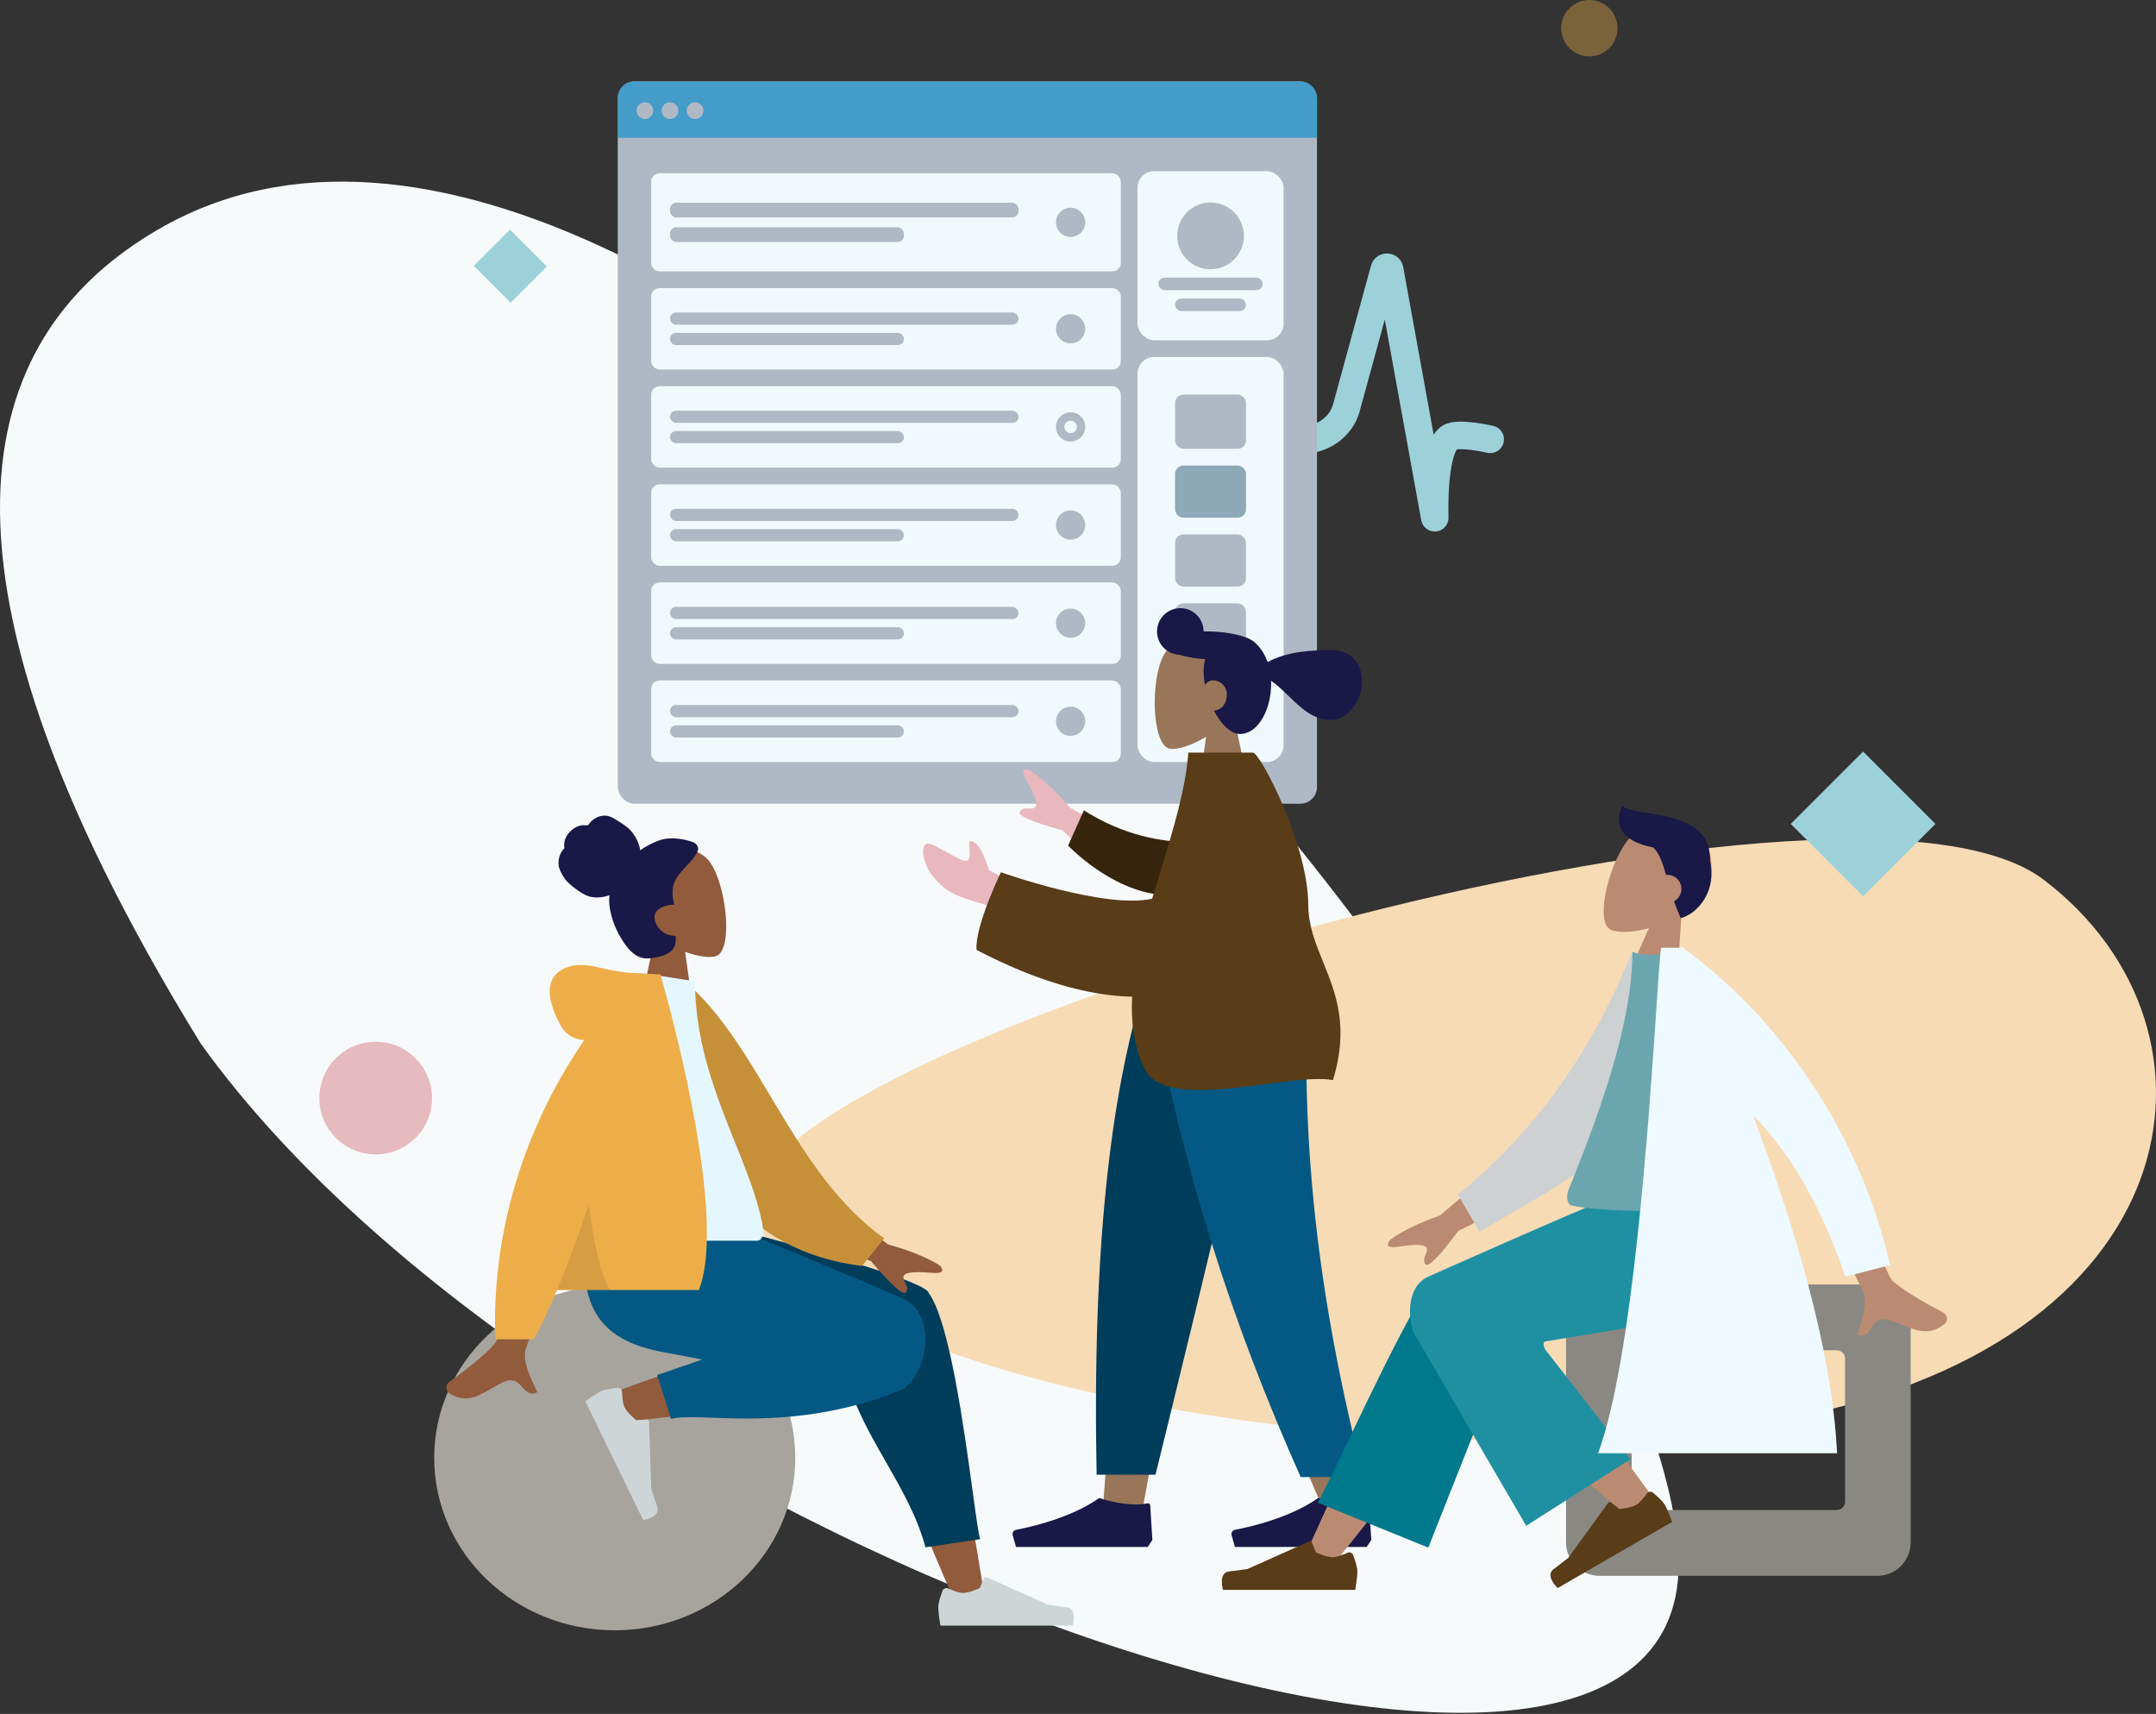 <svg width="1033" height="821" viewBox="0 0 1033 821" fill="none" xmlns="http://www.w3.org/2000/svg">
<rect x="0" y="0" width="1033" height="821" fill="#333333" stroke="none"/>
<path d="M606 210.837H623.52C633.698 210.837 642.573 204.483 645.057 195.428L663.261 128.908C663.606 127.647 665.586 127.719 665.816 129.001L687.432 248C687.432 248 686.165 215.757 694.4 209.641C698.215 206.808 714 210.44 714 210.44" stroke="#9DD1D9" stroke-width="13.181" stroke-miterlimit="10" stroke-linecap="round" stroke-linejoin="round"/>
<path fill-rule="evenodd" clip-rule="evenodd" d="M804.162 744.492C794.774 557.733 327.162 -36.508 75.662 109.992C-6.338 157.758 -50.338 261.992 96.162 499.862C271.662 744.492 813.549 931.252 804.162 744.492Z" fill="#F7FAFB"/>
<path fill-rule="evenodd" clip-rule="evenodd" d="M362.223 572.757C371.772 496.436 884.1 349.128 979.212 421.418C1074.32 493.708 1050.25 645.761 850.93 680.502C651.61 715.244 352.675 649.078 362.223 572.757Z" fill="#F7DBB5"/>
<g clip-path="url(#clip0_96_2301)">
<rect x="296" y="39" width="335" height="346" rx="8" fill="#AFB9C5"/>
<rect x="545" y="82" width="70" height="81" rx="8" fill="#F0FAFE"/>
<path fill-rule="evenodd" clip-rule="evenodd" d="M580 129C588.837 129 596 121.837 596 113C596 104.163 588.837 97 580 97C571.163 97 564 104.163 564 113C564 121.837 571.163 129 580 129Z" fill="#AFB9C5"/>
<rect x="555" y="133" width="50" height="6" rx="3" fill="#AFB9C5"/>
<rect x="563" y="143" width="34" height="6" rx="3" fill="#AFB9C5"/>
<path d="M296 47C296 42.582 299.582 39 304 39H623C627.418 39 631 42.582 631 47V66H296V47Z" fill="#449CC8"/>
<path fill-rule="evenodd" clip-rule="evenodd" d="M309 57C311.209 57 313 55.209 313 53C313 50.791 311.209 49 309 49C306.791 49 305 50.791 305 53C305 55.209 306.791 57 309 57Z" fill="#AFB9C5"/>
<path fill-rule="evenodd" clip-rule="evenodd" d="M321 57C323.209 57 325 55.209 325 53C325 50.791 323.209 49 321 49C318.791 49 317 50.791 317 53C317 55.209 318.791 57 321 57Z" fill="#AFB9C5"/>
<path fill-rule="evenodd" clip-rule="evenodd" d="M333 57C335.209 57 337 55.209 337 53C337 50.791 335.209 49 333 49C330.791 49 329 50.791 329 53C329 55.209 330.791 57 333 57Z" fill="#AFB9C5"/>
<g clip-path="url(#clip1_96_2301)">
<rect x="545" y="171" width="70" height="194" rx="8" fill="#F0FAFE"/>
<g clip-path="url(#clip2_96_2301)">
<rect x="563" y="189" width="34" height="26" rx="4" fill="#AFB9C5"/>
<rect x="563" y="223" width="34" height="25" rx="4" fill="#8EA9B8"/>
<rect x="563" y="256" width="34" height="25" rx="4" fill="#AFB9C5"/>
<rect x="563" y="322" width="34" height="25" rx="4" fill="#AFB9C5"/>
<rect x="563" y="289" width="34" height="25" rx="4" fill="#AFB9C5"/>
</g>
</g>
<g clip-path="url(#clip3_96_2301)">
<g clip-path="url(#clip4_96_2301)">
<rect x="312" y="83" width="225" height="47" rx="4" fill="#F0FAFE"/>
<g clip-path="url(#clip5_96_2301)">
<rect x="321" y="97.1" width="167" height="7.05" rx="3" fill="#AFB9C5"/>
<rect x="321" y="108.85" width="112.096" height="7.05" rx="3" fill="#AFB9C5"/>
</g>
<path fill-rule="evenodd" clip-rule="evenodd" d="M512.954 113.5C516.82 113.5 519.954 110.366 519.954 106.5C519.954 102.634 516.82 99.5 512.954 99.5C509.088 99.5 505.954 102.634 505.954 106.5C505.954 110.366 509.088 113.5 512.954 113.5Z" fill="#AFB9C5"/>
<path fill-rule="evenodd" clip-rule="evenodd" d="M512.954 109.5C514.611 109.5 515.954 108.157 515.954 106.5C515.954 104.843 514.611 103.5 512.954 103.5C511.297 103.5 509.954 104.843 509.954 106.5C509.954 108.157 511.297 109.5 512.954 109.5Z" fill="#AFB9C5"/>
</g>
<g clip-path="url(#clip6_96_2301)">
<rect x="312" y="138" width="225" height="39" rx="4" fill="#F0FAFE"/>
<g clip-path="url(#clip7_96_2301)">
<rect x="321" y="149.7" width="167" height="5.85" rx="2.925" fill="#AFB9C5"/>
<rect x="321" y="159.45" width="112.096" height="5.85" rx="2.925" fill="#AFB9C5"/>
</g>
<path fill-rule="evenodd" clip-rule="evenodd" d="M512.954 164.5C516.82 164.5 519.954 161.366 519.954 157.5C519.954 153.634 516.82 150.5 512.954 150.5C509.088 150.5 505.954 153.634 505.954 157.5C505.954 161.366 509.088 164.5 512.954 164.5Z" fill="#AFB9C5"/>
<path fill-rule="evenodd" clip-rule="evenodd" d="M512.954 160.5C514.611 160.5 515.954 159.157 515.954 157.5C515.954 155.843 514.611 154.5 512.954 154.5C511.297 154.5 509.954 155.843 509.954 157.5C509.954 159.157 511.297 160.5 512.954 160.5Z" fill="#AFB9C5"/>
</g>
<g clip-path="url(#clip8_96_2301)">
<rect x="312" y="185" width="225" height="39" rx="4" fill="#F0FAFE"/>
<g clip-path="url(#clip9_96_2301)">
<rect x="321" y="196.7" width="167" height="5.85" rx="2.925" fill="#AFB9C5"/>
<rect x="321" y="206.45" width="112.096" height="5.85" rx="2.925" fill="#AFB9C5"/>
</g>
<path fill-rule="evenodd" clip-rule="evenodd" d="M512.954 211.5C516.82 211.5 519.954 208.366 519.954 204.5C519.954 200.634 516.82 197.5 512.954 197.5C509.088 197.5 505.954 200.634 505.954 204.5C505.954 208.366 509.088 211.5 512.954 211.5Z" fill="#AFB9C5"/>
<path fill-rule="evenodd" clip-rule="evenodd" d="M512.954 207.5C514.611 207.5 515.954 206.157 515.954 204.5C515.954 202.843 514.611 201.5 512.954 201.5C511.297 201.5 509.954 202.843 509.954 204.5C509.954 206.157 511.297 207.5 512.954 207.5Z" fill="#F0FAFE"/>
</g>
<g clip-path="url(#clip10_96_2301)">
<rect x="312" y="326" width="225" height="39" rx="4" fill="#F0FAFE"/>
<g clip-path="url(#clip11_96_2301)">
<rect x="321" y="337.7" width="167" height="5.85" rx="2.925" fill="#AFB9C5"/>
<rect x="321" y="347.45" width="112.096" height="5.85" rx="2.925" fill="#AFB9C5"/>
</g>
<path fill-rule="evenodd" clip-rule="evenodd" d="M512.954 352.5C516.82 352.5 519.954 349.366 519.954 345.5C519.954 341.634 516.82 338.5 512.954 338.5C509.088 338.5 505.954 341.634 505.954 345.5C505.954 349.366 509.088 352.5 512.954 352.5Z" fill="#AFB9C5"/>
<path fill-rule="evenodd" clip-rule="evenodd" d="M512.954 348.5C514.611 348.5 515.954 347.157 515.954 345.5C515.954 343.843 514.611 342.5 512.954 342.5C511.297 342.5 509.954 343.843 509.954 345.5C509.954 347.157 511.297 348.5 512.954 348.5Z" fill="#AFB9C5"/>
</g>
<g clip-path="url(#clip12_96_2301)">
<rect x="312" y="279" width="225" height="39" rx="4" fill="#F0FAFE"/>
<g clip-path="url(#clip13_96_2301)">
<rect x="321" y="290.7" width="167" height="5.85" rx="2.925" fill="#AFB9C5"/>
<rect x="321" y="300.45" width="112.096" height="5.85" rx="2.925" fill="#AFB9C5"/>
</g>
<path fill-rule="evenodd" clip-rule="evenodd" d="M512.954 305.5C516.82 305.5 519.954 302.366 519.954 298.5C519.954 294.634 516.82 291.5 512.954 291.5C509.088 291.5 505.954 294.634 505.954 298.5C505.954 302.366 509.088 305.5 512.954 305.5Z" fill="#AFB9C5"/>
<path fill-rule="evenodd" clip-rule="evenodd" d="M512.954 301.5C514.611 301.5 515.954 300.157 515.954 298.5C515.954 296.843 514.611 295.5 512.954 295.5C511.297 295.5 509.954 296.843 509.954 298.5C509.954 300.157 511.297 301.5 512.954 301.5Z" fill="#AFB9C5"/>
</g>
<g clip-path="url(#clip14_96_2301)">
<rect x="312" y="232" width="225" height="39" rx="4" fill="#F0FAFE"/>
<g clip-path="url(#clip15_96_2301)">
<rect x="321" y="243.7" width="167" height="5.85" rx="2.925" fill="#AFB9C5"/>
<rect x="321" y="253.45" width="112.096" height="5.85" rx="2.925" fill="#AFB9C5"/>
</g>
<path fill-rule="evenodd" clip-rule="evenodd" d="M512.954 258.5C516.82 258.5 519.954 255.366 519.954 251.5C519.954 247.634 516.82 244.5 512.954 244.5C509.088 244.5 505.954 247.634 505.954 251.5C505.954 255.366 509.088 258.5 512.954 258.5Z" fill="#AFB9C5"/>
<path fill-rule="evenodd" clip-rule="evenodd" d="M512.954 254.5C514.611 254.5 515.954 253.157 515.954 251.5C515.954 249.843 514.611 248.5 512.954 248.5C511.297 248.5 509.954 249.843 509.954 251.5C509.954 253.157 511.297 254.5 512.954 254.5Z" fill="#AFB9C5"/>
</g>
</g>
</g>
<path fill-rule="evenodd" clip-rule="evenodd" d="M577.869 352.961C570.643 357.316 563.544 359.42 560.211 358.561C551.854 356.407 551.086 325.835 557.552 313.783C564.018 301.731 597.259 296.478 598.934 320.357C599.516 328.645 596.036 336.041 590.894 342.076L600.114 385.047H573.333L577.869 352.961Z" fill="#997659"/>
<path fill-rule="evenodd" clip-rule="evenodd" d="M554.364 302.475C554.364 308.435 559.037 313.303 564.918 313.617C568.283 314.656 572.605 315.418 577.399 315.739C576.934 317.49 576.681 319.478 576.681 321.725C576.681 323.709 576.9 325.814 577.303 327.95C578.343 326.714 579.733 325.908 581.144 325.908C585.092 325.908 587.839 329.155 587.839 332.603C587.839 336.979 585.313 340.144 581.626 340.397C584.946 346.772 589.539 351.572 594.128 351.572C602.843 351.572 609.04 339.92 609.04 327.391C609.04 326.951 609.032 326.514 609.014 326.08C611.965 328.105 614.699 330.759 617.452 333.432C623.303 339.111 629.243 344.877 637.538 344.877C654.135 344.877 660.726 311.402 637.538 311.402C621.769 311.402 614.012 313.701 607.327 317.101C606.009 313.384 603.998 310.259 601.54 308.077C600.948 307.411 600.042 306.774 598.872 306.183C598.157 305.792 597.417 305.473 596.656 305.234C592.624 303.752 586.785 302.707 580.262 302.479C579.044 302.437 577.848 302.424 576.681 302.44C576.662 296.294 571.673 291.317 565.523 291.317C559.36 291.317 554.364 296.313 554.364 302.475Z" fill="#191847"/>
<path fill-rule="evenodd" clip-rule="evenodd" d="M607.925 474.314L567.05 615.163L547.825 720.915H528.529L547.791 474.314H607.925Z" fill="#997659"/>
<path fill-rule="evenodd" clip-rule="evenodd" d="M626.294 474.314C623.442 547.485 624.567 587.394 625.205 594.042C625.843 600.689 629.467 645.212 654.161 723.147H634.091C601.388 648.382 589.972 603.859 586.221 594.042C582.47 584.224 571.393 544.315 555.22 474.314H626.294Z" fill="#997659"/>
<path fill-rule="evenodd" clip-rule="evenodd" d="M608.802 474.314C598.17 522.781 579.781 600.146 553.636 706.409H525.413C523.328 597.34 532.196 525.554 547.552 474.314H608.802Z" fill="#003D5B"/>
<path fill-rule="evenodd" clip-rule="evenodd" d="M626.436 474.314C623.643 547.485 630.882 619.571 653.305 707.548H623.193C590.43 633.899 566.948 562.168 550.899 474.314H626.436Z" fill="#035983"/>
<path fill-rule="evenodd" clip-rule="evenodd" d="M657.021 737.653L655.992 721.048C655.952 720.408 655.329 719.97 654.703 720.108C645.021 722.239 631.552 717.567 631.552 717.567C617.946 727.205 598.251 731.557 591.69 732.799C590.508 733.022 589.761 734.212 590.089 735.369L591.686 741H631.552H654.807L657.021 737.653Z" fill="#191847"/>
<path fill-rule="evenodd" clip-rule="evenodd" d="M552.133 737.653L551.103 721.048C551.063 720.408 550.44 719.97 549.814 720.108C540.132 722.239 526.663 717.567 526.663 717.567C513.057 727.205 493.362 731.557 486.801 732.799C485.619 733.022 484.872 734.212 485.2 735.369L486.797 741H526.663H549.918L552.133 737.653Z" fill="#191847"/>
<path fill-rule="evenodd" clip-rule="evenodd" d="M512.69 386.933L551.421 408.145L537.118 423.496L508.976 397.729C494.15 393.643 487.371 390.654 488.636 388.762C489.704 387.167 491.425 387.222 493.01 387.273C494.245 387.313 495.398 387.35 496.095 386.602C497.686 384.894 494.65 378.922 491.526 373.377C488.402 367.833 491.742 368.315 493.653 369.113C499.904 373.345 506.249 379.285 512.69 386.933ZM473.749 416.697L490.761 426.043L489.793 443.116C489.793 443.116 478.774 435.163 469.294 432.52C457.207 429.15 452.317 426.576 446.411 419.05C443.251 415.024 440.569 406.929 443.577 404.293C444.73 403.282 449.03 405.671 453.416 408.108C456.76 409.966 460.154 411.852 462.245 412.282C465.059 412.862 464.73 409.213 464.467 406.298C464.278 404.206 464.123 402.491 465.188 402.987C470.168 403.072 473.749 416.697 473.749 416.697Z" fill="#E8B8BE"/>
<path fill-rule="evenodd" clip-rule="evenodd" d="M570.283 403.42C556.717 403.277 538.627 400.411 519.324 388.159L511.744 405.064C525.058 418.277 543.779 429.134 560.149 428.674C573.049 428.312 579.642 412.708 570.283 403.42Z" fill="#37240D"/>
<path fill-rule="evenodd" clip-rule="evenodd" d="M606.871 519.236C619.767 517.555 631.618 516.01 638.64 517.392C646.52 491.803 639.977 475.691 633.937 460.818C630.297 451.854 626.839 443.339 626.832 433.471C626.81 404.733 603.735 360.499 600.34 360.499H599.366H572.46H569.379C567.995 378.282 562.087 397.537 556.141 416.915C554.753 421.441 553.362 425.973 552.027 430.495C529.526 435.602 479.563 417.823 479.563 417.823C479.563 417.823 466.95 443.917 467.902 455.029C496.983 470.22 521.908 476.993 542.443 477.44C541.791 489.625 543.274 501.219 548.256 511.813C554.932 526.008 582.734 522.383 606.871 519.236Z" fill="#593C18"/>
<path fill-rule="evenodd" clip-rule="evenodd" d="M790.035 444.616C781.822 446.829 774.356 446.896 771.365 445.137C763.865 440.727 771.616 410.885 781.232 401.001C790.848 391.118 824.523 395.264 819.511 418.873C817.771 427.066 812.343 433.268 805.683 437.688L802.676 481.895L776.722 474.453L790.035 444.616Z" fill="#BA8B72"/>
<path fill-rule="evenodd" clip-rule="evenodd" d="M789.213 389.409C783.544 388.499 778.877 387.751 777.264 385.928C773.324 394.353 775.826 402.774 792.193 405.977C795.15 408.958 796.598 413.368 798.226 419.076C799.044 418.997 799.89 419.068 800.727 419.308C804.311 420.336 806.383 424.074 805.355 427.657C804.833 429.477 803.613 430.906 802.069 431.739C802.963 434.288 804.011 436.985 805.284 439.822C813.717 437.568 822.676 426.521 819.289 412.406C820.028 394.353 802.052 391.469 789.213 389.409Z" fill="#191847"/>
<path fill-rule="evenodd" clip-rule="evenodd" d="M899.463 615.272C908.3 615.272 915.463 622.435 915.463 631.272V738.837C915.463 747.673 908.3 754.837 899.463 754.837H766.333C757.497 754.837 750.333 747.673 750.333 738.837V631.272C750.333 622.435 757.497 615.272 766.333 615.272H899.463ZM880.01 646.787C882.219 646.787 884.01 648.577 884.01 650.787V719.322C884.01 721.531 882.219 723.322 880.01 723.322H785.787C783.577 723.322 781.787 721.531 781.787 719.322V650.787C781.787 648.577 783.577 646.787 785.787 646.787H880.01Z" fill="#8A8883"/>
<path fill-rule="evenodd" clip-rule="evenodd" d="M638.945 749.209C661.092 722.111 676.078 702.022 683.901 688.942C697.297 666.545 708.261 646.616 711.721 639.003C719.971 620.849 692.727 612.349 686.561 620.816C677.228 633.632 657.297 673.96 626.767 741.8L638.945 749.209Z" fill="#BA8B72"/>
<path fill-rule="evenodd" clip-rule="evenodd" d="M684.329 741.331L725.547 637.374C734.362 618.423 691.79 605.966 685.311 614.785C670.602 634.808 635.642 713.794 631.26 719.759L684.329 741.331Z" fill="#00798C"/>
<path fill-rule="evenodd" clip-rule="evenodd" d="M794.106 720.482C786.077 708.748 756.873 669.268 740.966 652.933C736.395 648.239 731.935 643.734 727.716 639.535C715.177 627.056 690.208 648.031 702.724 659.398C733.893 687.705 779.37 725.919 783.17 729.326C788.495 734.101 799.152 727.857 794.106 720.482Z" fill="#BA8B72"/>
<path fill-rule="evenodd" clip-rule="evenodd" d="M789.062 715.435C789.75 714.485 791.091 714.261 791.989 715.012C793.827 716.55 796.637 719.054 797.626 720.772C799.146 723.408 801.184 728.974 801.184 728.974C798.131 730.739 746.314 760.714 746.314 760.714C746.314 760.714 740.093 754.867 744.375 751.636C748.658 748.406 751.444 746.188 751.444 746.188L770.457 719.94C770.788 719.484 771.43 719.391 771.876 719.735L775.912 722.849C775.912 722.849 781.327 722.375 783.994 720.832C785.685 719.854 787.766 717.227 789.062 715.435Z" fill="#593C18"/>
<path fill-rule="evenodd" clip-rule="evenodd" d="M645.601 743.793C646.671 743.315 647.946 743.793 648.349 744.893C649.174 747.146 650.357 750.722 650.357 752.705C650.357 755.749 649.344 761.59 649.344 761.59C645.819 761.59 585.986 761.59 585.986 761.59C585.986 761.59 583.517 753.409 588.837 752.757C594.158 752.105 597.678 751.579 597.678 751.579L627.241 738.374C627.756 738.144 628.359 738.385 628.574 738.907L630.515 743.625C630.515 743.625 635.441 745.928 638.52 745.928C640.472 745.928 643.584 744.696 645.601 743.793Z" fill="#593C18"/>
<path fill-rule="evenodd" clip-rule="evenodd" d="M740.378 642.566C740.378 642.566 791.765 634.178 809.218 631.095C842.382 625.236 852.053 607.354 846.335 568.34L785.23 568.34C773.101 571.85 683.868 611.751 683.868 611.751C673.165 617.075 675.159 632.771 677.115 637.942C677.235 638.259 731.245 730.878 731.245 730.878L781.231 698.972L740.284 646.326C740.284 646.326 738.662 643.052 740.378 642.566Z" fill="#1F90A2"/>
<path fill-rule="evenodd" clip-rule="evenodd" d="M906.09 612.661C901.895 606.508 877.624 541.072 877.624 541.072L857.699 543.961C857.699 543.961 889.782 613.445 892.099 617.456C895.109 622.665 892.446 631.222 890.641 637.023C890.362 637.921 890.103 638.752 889.889 639.496C893.681 640.589 895.124 638.422 896.645 636.138C898.363 633.557 900.18 630.827 905.597 632.475C907.689 633.112 909.699 633.929 911.663 634.728C918.448 637.487 924.68 640.022 931.839 634.095C932.974 633.155 933.93 630.082 930.323 628.292C921.336 623.831 908.141 615.669 906.09 612.661ZM689.886 582.248L723.846 553.509L733.128 572.483L698.706 589.632C689.504 602.087 684.241 607.38 682.917 605.508C681.801 603.93 682.475 602.333 683.096 600.861C683.58 599.715 684.031 598.646 683.579 597.721C682.546 595.61 675.828 596.309 669.48 597.244C663.133 598.179 664.794 595.215 666.235 593.708C672.477 589.361 680.36 585.541 689.886 582.248Z" fill="#BA8B72"/>
<path fill-rule="evenodd" clip-rule="evenodd" d="M794.343 459.988L781.996 455.912C765.248 497.676 740.269 538.086 698.536 572.218L708.856 589.991C745.534 568.424 780.254 551.67 794.343 519.307C799.072 508.446 794.729 472.975 794.343 459.988Z" fill="#CDD1D2"/>
<path fill-rule="evenodd" clip-rule="evenodd" d="M836.75 577.529C836.75 577.529 783.698 583.144 753.234 577.529C750.718 577.066 750.321 572.86 751.488 570.006C769.659 525.562 782.12 486.782 782.12 455.912C787.121 458.429 799.625 456.666 799.625 456.666C822.028 488.479 832.326 524.98 836.75 577.529Z" fill="#6BA6AF"/>
<path fill-rule="evenodd" clip-rule="evenodd" d="M806.045 454C805.467 453.611 805.162 453.418 805.162 453.418L805.194 454L795.858 454C795.389 456.754 794.702 466.963 793.7 481.848C790.058 535.94 782.26 651.789 765.661 696.124L880.192 696.124C877.775 645.72 859.158 585.443 839.873 534.261C854.104 548.394 870.724 572.086 884.155 611.525L905.608 606.028C883.746 511.989 819.693 463.491 807.264 454.835C807.143 454.555 807.022 454.277 806.902 454L806.045 454Z" fill="#EEFAFF"/>
<path fill-rule="evenodd" clip-rule="evenodd" d="M328.247 455.95C334.746 458.311 340.543 459.009 343.295 457.899C351.353 454.649 348.1 424.013 340.061 412.825C332.023 401.637 298.154 400.758 299.622 424.829C300.226 434.735 306.364 442.638 313.941 448.284L305.66 486.909H332.62L328.247 455.95Z" fill="#915B3C"/>
<path fill-rule="evenodd" clip-rule="evenodd" d="M316.931 402.217C313.229 403.281 308.536 405.873 306.79 407.315C306.192 404.045 304.756 400.901 302.596 398.335C300.498 395.842 297.787 394.319 295.095 392.627C293.854 391.846 292.549 391.117 291.122 390.83C289.669 390.538 288.171 390.695 286.814 391.187C285.425 391.691 284.178 392.534 283.134 393.573C282.672 394.033 282.351 394.59 281.915 395.066C281.468 395.554 280.989 395.387 280.38 395.302C278.911 395.098 277.272 395.59 275.99 396.218C274.552 396.923 273.299 398.023 272.311 399.288C271.351 400.519 270.612 401.985 270.373 403.576C270.266 404.285 270.237 405.032 270.369 405.75C270.423 406.044 270.497 406.192 270.32 406.427C270.158 406.645 269.909 406.809 269.737 407.028C268.072 409.137 267.319 411.973 267.701 414.738C267.924 416.351 269.063 418.706 270.723 421.097C272.382 423.488 278.718 428.424 282.285 429.409C285.469 430.288 289.059 429.901 292.054 428.807C291.609 431.91 292.064 435.132 292.845 438.2C293.695 441.534 294.966 444.745 296.633 447.775C298.217 450.654 300.086 453.573 302.477 455.844C304.713 457.969 307.341 459.196 310.342 459.108C311.716 459.068 313.069 458.831 314.402 458.55C315.716 458.274 317.026 457.984 318.274 457.497C320.636 456.575 322.988 454.943 323.515 452.242C323.705 451.269 323.853 450.104 323.8 449.1C323.781 448.738 323.761 448.507 323.41 448.37C322.99 448.206 322.48 448.202 322.04 448.146C319.532 447.824 317.341 446.643 315.676 444.63C313.985 442.588 312.727 439.353 314.247 436.996C316.123 434.086 319.926 433.558 323.107 433.302C321.812 429.119 321.8 424.604 323.968 420.892C326.367 416.785 330.319 413.92 332.981 410.004C333.675 408.983 334.351 407.897 334.523 406.624C334.552 406.41 334.452 406.023 334.322 405.637C334.067 404.88 333.521 404.265 332.856 403.821C332.535 403.608 332.191 403.433 331.826 403.308C325.963 401.306 320.521 401.185 316.931 402.217Z" fill="#191847"/>
<path fill-rule="evenodd" clip-rule="evenodd" d="M294.54 780.932C342.311 780.932 381.037 743.941 381.037 698.309C381.037 652.678 342.311 615.686 294.54 615.686C246.769 615.686 208.043 652.678 208.043 698.309C208.043 743.941 246.769 780.932 294.54 780.932Z" fill="#A7A49E"/>
<path fill-rule="evenodd" clip-rule="evenodd" d="M429.015 693.903C433.193 708.548 443.602 736.306 457.995 768.184L471.672 764.191C459.707 690.837 449.749 642.273 444.045 627.492C440.276 617.726 411.764 618.87 415.044 638.52C416.419 646.761 421.861 668.826 429.015 693.903ZM372.8 641.947C350.495 646.571 304.25 662.918 291.045 668.142C282.745 671.425 288.095 682.558 295.176 681.584C296.375 681.419 300.617 680.944 306.946 680.236C327.276 677.96 369.143 673.272 400.896 668.699C417.615 666.291 408.621 634.951 391.261 638.268C385.421 639.384 379.209 640.618 372.8 641.947Z" fill="#915B3C"/>
<path fill-rule="evenodd" clip-rule="evenodd" d="M444.919 619.214C442.639 611.767 338.982 585.335 338.982 585.335H330.487V593.256L401.916 629.644C401.821 630.818 401.879 632.059 402.11 633.368C401.594 660.343 413.131 680.495 424.553 700.447C432.023 713.494 439.444 726.456 443.413 741.185L469.656 737.267C468.891 735.31 467.682 726.489 466.03 714.428C461.862 684.016 454.873 633.007 445.067 619.512C445.032 619.465 444.998 619.418 444.962 619.371C444.95 619.319 444.935 619.266 444.919 619.214Z" fill="#003D5B"/>
<path fill-rule="evenodd" clip-rule="evenodd" d="M336.421 651.254C329.886 649.945 323.867 648.776 318.717 647.872C285.451 642.033 275.751 624.214 281.486 585.335H342.778C352.79 588.213 404.822 610.049 431.819 621.662C449.686 629.349 444.054 657.059 433.936 664.27C433.881 664.713 433.698 665.013 433.374 665.148C395.011 681.059 362.297 679.872 341.29 679.109C332.491 678.79 325.746 678.545 321.5 679.662L314.847 658.66L336.421 651.254Z" fill="#035983"/>
<path fill-rule="evenodd" clip-rule="evenodd" d="M298.043 666.783C298.004 665.612 297.017 664.678 295.853 664.797C293.471 665.041 289.744 665.543 287.965 666.411C285.234 667.744 280.438 671.212 280.438 671.212C281.983 674.382 308.213 728.198 308.213 728.198C308.213 728.198 316.634 726.837 314.886 721.766C313.139 716.695 312.067 713.299 312.067 713.299L310.953 680.926C310.934 680.363 310.454 679.927 309.892 679.962L304.808 680.282C304.808 680.282 300.583 676.86 299.233 674.09C298.377 672.334 298.118 668.992 298.043 666.783Z" fill="#CDD5D7"/>
<path fill-rule="evenodd" clip-rule="evenodd" d="M454.314 760.909C453.245 760.431 451.971 760.908 451.568 762.008C450.743 764.258 449.56 767.829 449.56 769.81C449.56 772.85 450.572 778.684 450.572 778.684C454.097 778.684 513.93 778.684 513.93 778.684C513.93 778.684 516.4 770.513 511.079 769.862C505.758 769.211 502.239 768.686 502.239 768.686L472.675 755.497C472.16 755.267 471.558 755.508 471.343 756.029L469.402 760.741C469.402 760.741 464.476 763.041 461.396 763.041C459.444 763.041 456.332 761.81 454.314 760.909Z" fill="#CDD5D7"/>
<path fill-rule="evenodd" clip-rule="evenodd" d="M425.61 596.166L389.778 569.835L381.856 589.429L417.34 604.154C427.375 615.95 432.987 620.868 434.175 618.907C435.176 617.253 434.393 615.705 433.672 614.279C433.11 613.169 432.586 612.132 432.972 611.177C433.854 608.997 440.595 609.227 446.982 609.718C453.37 610.21 451.509 607.365 449.968 605.961C443.448 602.055 435.328 598.79 425.61 596.166ZM237.697 642.562C240.989 635.879 252.199 570.744 252.199 570.744L275.674 570.836C275.674 570.836 253.932 641.072 252.199 645.369C249.948 650.952 253.772 659.063 256.365 664.563C256.766 665.414 257.138 666.202 257.453 666.909C253.855 668.52 252.127 666.573 250.305 664.52C248.247 662.201 246.069 659.748 240.943 662.134C238.963 663.056 237.089 664.146 235.258 665.211C228.934 668.89 223.124 672.27 215.22 667.389C213.967 666.616 212.594 663.703 215.912 661.426C224.177 655.755 236.088 645.829 237.697 642.562Z" fill="#915B3C"/>
<path fill-rule="evenodd" clip-rule="evenodd" d="M318.911 472.172L328.624 470.505C364.665 501.66 379.468 561.514 423.644 593.22L413.011 606.41C336.373 596.914 317.378 523.907 318.911 472.172Z" fill="#C69039"/>
<path fill-rule="evenodd" clip-rule="evenodd" d="M276.567 594.328C276.567 594.328 334.989 594.328 362.515 594.328C366.442 594.328 365.702 588.653 365.134 585.789C358.582 552.74 333.004 517.114 333.004 470.068L308.213 466.178C287.707 499.18 280.616 539.813 276.567 594.328Z" fill="#E4F7FF"/>
<path fill-rule="evenodd" clip-rule="evenodd" d="M266.902 617.934C263.04 627.218 259.252 635.319 255.683 641.541H237.25C235.267 577.375 259.543 528.001 279.86 498.23C275.349 497.907 271.277 496.018 268.703 491.371C259.642 475.009 262.914 466.001 272.598 463.04C277.923 461.411 282.931 462.523 288.926 463.853C293.832 464.942 299.398 466.177 306.339 466.178C306.342 466.178 306.344 466.178 306.346 466.178C307.019 466.178 307.631 466.223 308.187 466.309L316.413 466.779C316.413 466.779 349.814 580.058 334.837 617.934H266.902Z" fill="#EDAE49"/>
<path fill-rule="evenodd" clip-rule="evenodd" d="M266.902 617.934C271.971 605.753 277.168 591.536 282.169 576.853C284.031 593.023 287.131 609.263 292.293 617.934H266.902Z" fill="black" fill-opacity="0.1"/>
<path d="M892.665 360L927.329 394.665L892.665 429.329L858 394.665L892.665 360Z" fill="#9DD1D9"/>
<path d="M244.332 110L262 127.668L244.668 145L227 127.332L244.332 110Z" fill="#9DD1D9"/>
<circle cx="761.5" cy="13.5" r="13.5" fill="#EDAE49" fill-opacity="0.38"/>
<circle cx="180" cy="526" r="27" fill="#BC3244" fill-opacity="0.32"/>
<defs>
<clipPath id="clip0_96_2301">
<rect width="335" height="346" fill="white" transform="translate(296 39)"/>
</clipPath>
<clipPath id="clip1_96_2301">
<rect width="70" height="194" fill="white" transform="translate(545 171)"/>
</clipPath>
<clipPath id="clip2_96_2301">
<rect width="34" height="158" fill="white" transform="translate(563 189)"/>
</clipPath>
<clipPath id="clip3_96_2301">
<rect width="225" height="282" fill="white" transform="translate(312 83)"/>
</clipPath>
<clipPath id="clip4_96_2301">
<rect width="225" height="47" fill="white" transform="translate(312 83)"/>
</clipPath>
<clipPath id="clip5_96_2301">
<rect width="167" height="18.8" fill="white" transform="translate(321 97.1)"/>
</clipPath>
<clipPath id="clip6_96_2301">
<rect width="225" height="39" fill="white" transform="translate(312 138)"/>
</clipPath>
<clipPath id="clip7_96_2301">
<rect width="167" height="15.6" fill="white" transform="translate(321 149.7)"/>
</clipPath>
<clipPath id="clip8_96_2301">
<rect width="225" height="39" fill="white" transform="translate(312 185)"/>
</clipPath>
<clipPath id="clip9_96_2301">
<rect width="167" height="15.6" fill="white" transform="translate(321 196.7)"/>
</clipPath>
<clipPath id="clip10_96_2301">
<rect width="225" height="39" fill="white" transform="translate(312 326)"/>
</clipPath>
<clipPath id="clip11_96_2301">
<rect width="167" height="15.6" fill="white" transform="translate(321 337.7)"/>
</clipPath>
<clipPath id="clip12_96_2301">
<rect width="225" height="39" fill="white" transform="translate(312 279)"/>
</clipPath>
<clipPath id="clip13_96_2301">
<rect width="167" height="15.6" fill="white" transform="translate(321 290.7)"/>
</clipPath>
<clipPath id="clip14_96_2301">
<rect width="225" height="39" fill="white" transform="translate(312 232)"/>
</clipPath>
<clipPath id="clip15_96_2301">
<rect width="167" height="15.6" fill="white" transform="translate(321 243.7)"/>
</clipPath>
</defs>
</svg>
